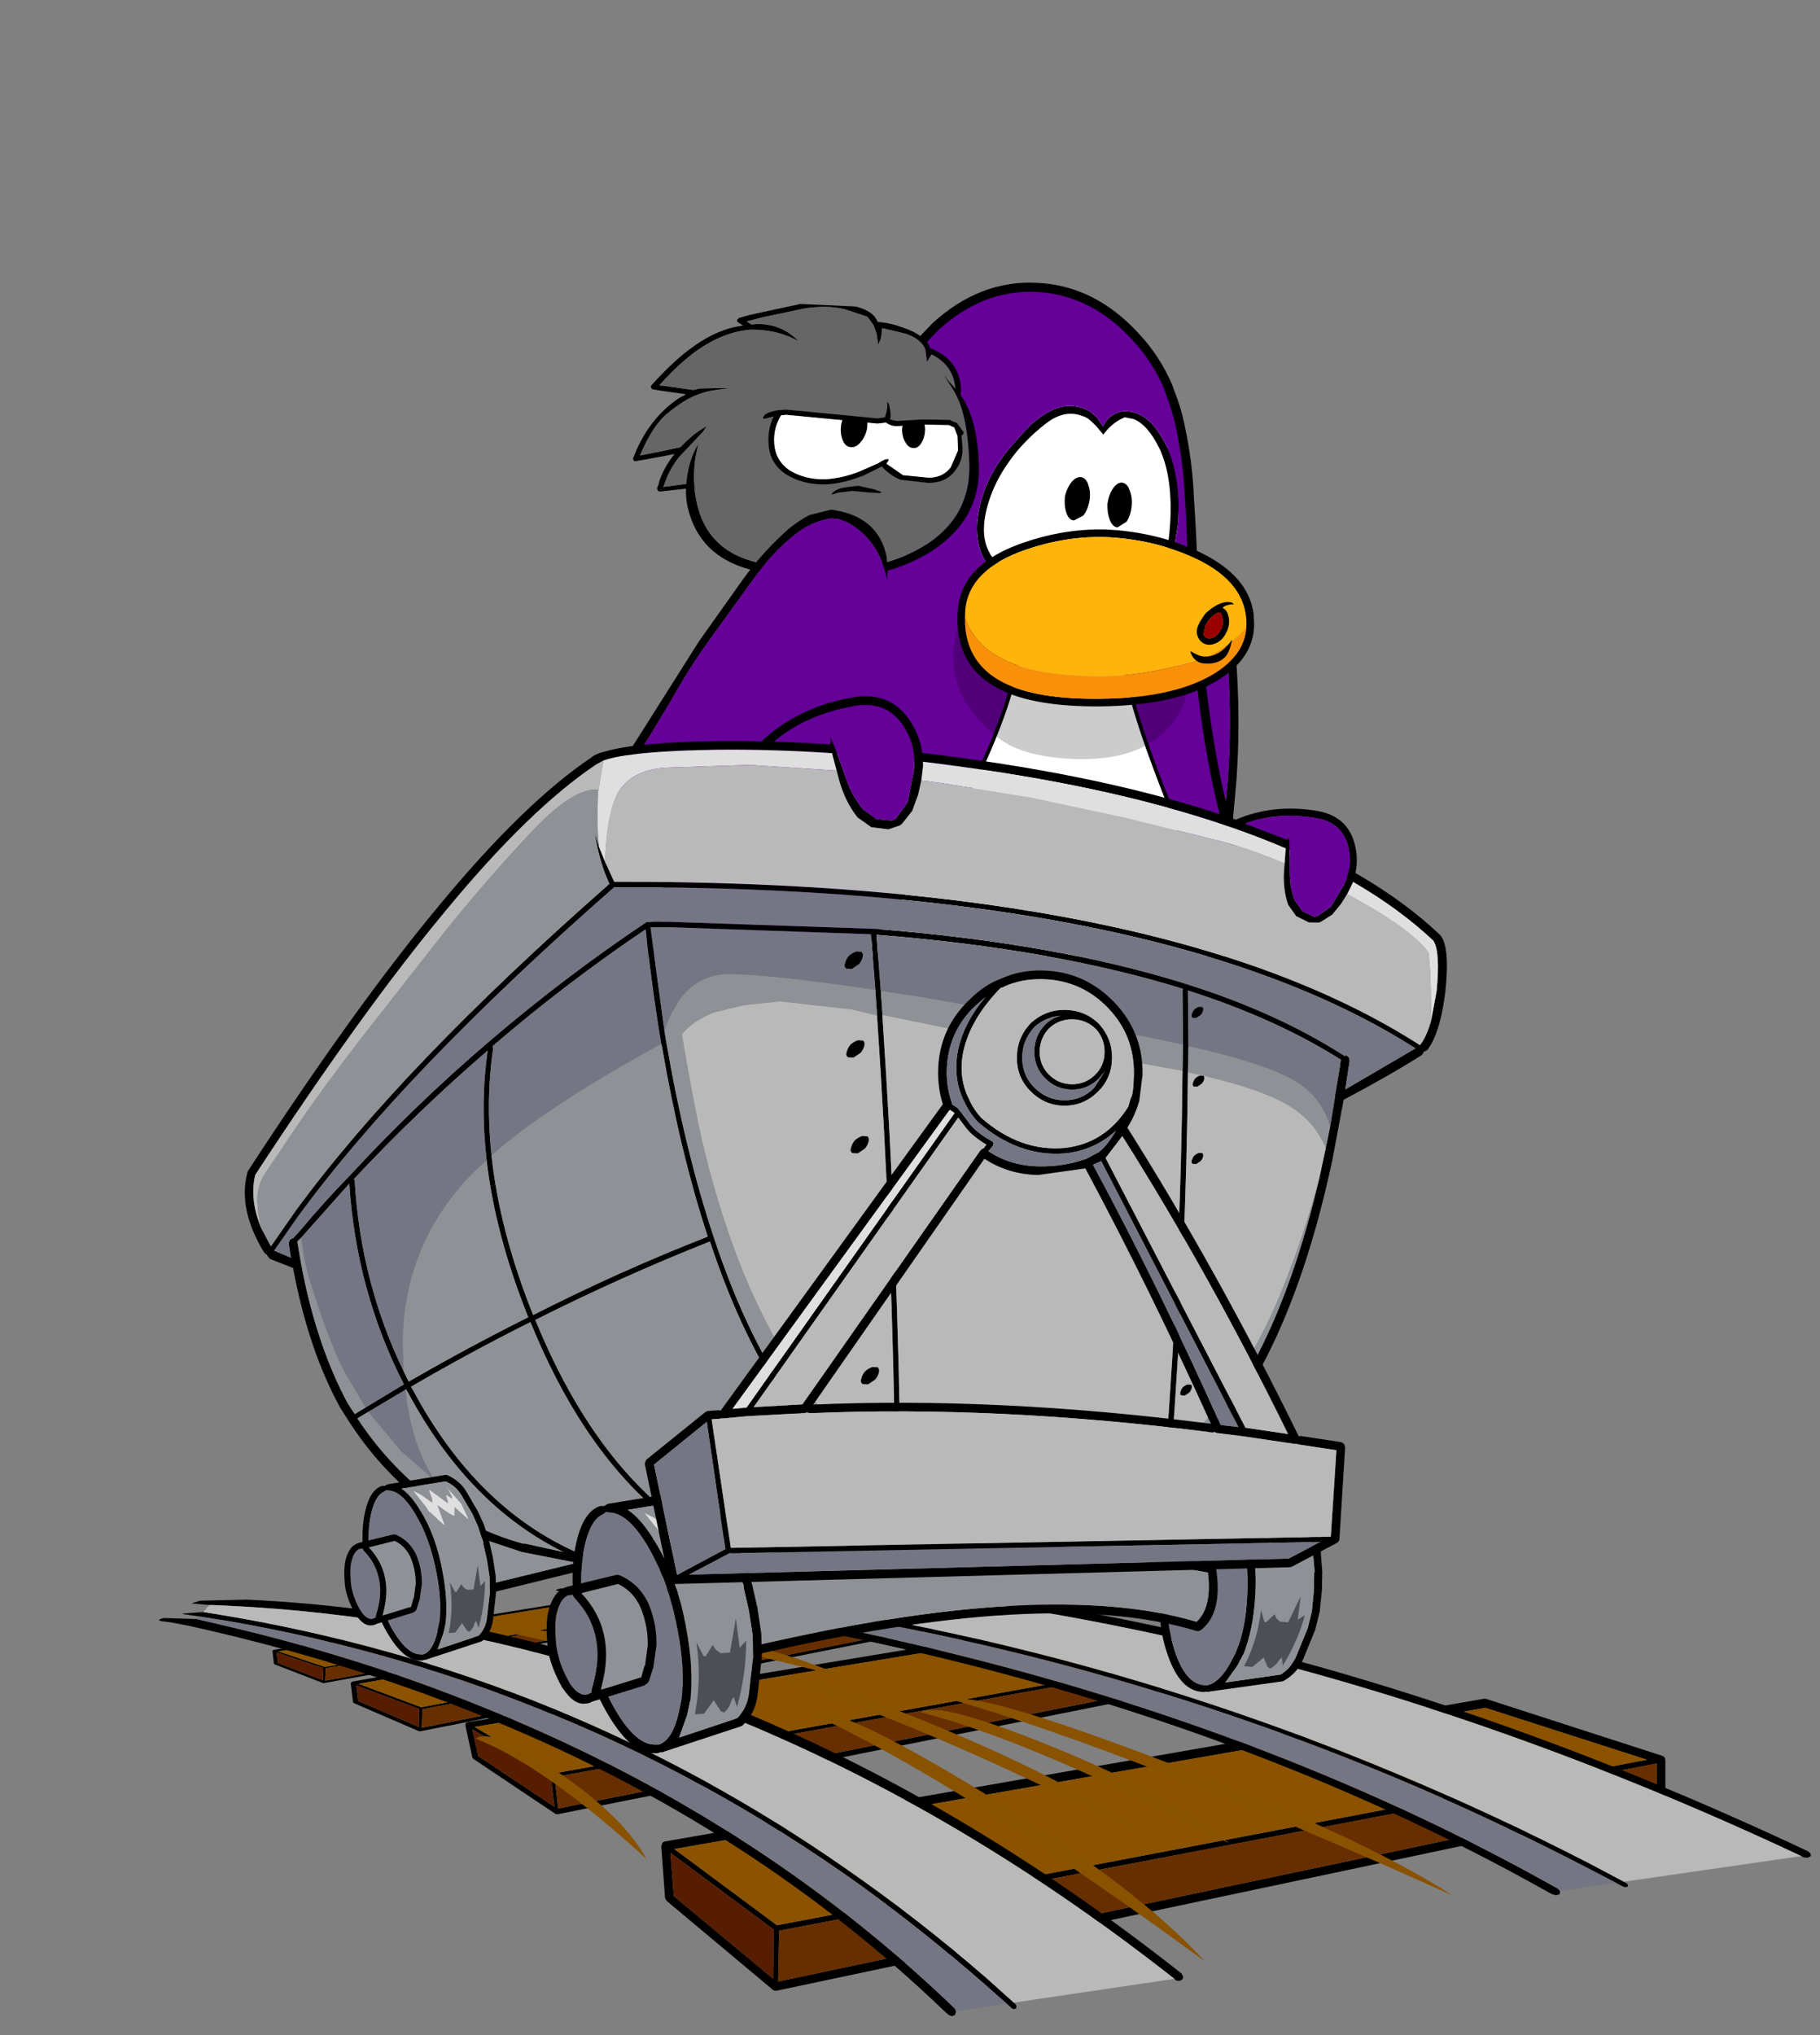 <?xml version="1.0" encoding="UTF-8" standalone="no"?>
<svg xmlns:ffdec="https://www.free-decompiler.com/flash" xmlns:xlink="http://www.w3.org/1999/xlink" ffdec:objectType="frame" height="188.1px" width="168.3px" xmlns="http://www.w3.org/2000/svg">
  <rect width="100%" height="100%" fill="#808080" stroke="none"/>
  <g transform="matrix(1.0, 0.0, 0.0, 1.0, -298.75, -90.2)">
    <use ffdec:characterId="111" height="46.05" transform="matrix(1.0, 0.0, 0.0, 1.0, 313.45, 232.25)" width="153.6" xlink:href="#sprite0"/>
    <use ffdec:characterId="112" height="30.8" transform="matrix(0.992, 0.0, 0.0, 1.007, 405.35, 145.05)" width="8.0" xlink:href="#shape3"/>
    <use ffdec:characterId="113" height="141.2" transform="matrix(0.457, 0.049, -0.049, 0.464, 365.151, 113.153)" width="123.8" xlink:href="#shape4"/>
    <use ffdec:characterId="114" height="42.85" transform="matrix(0.404, 0.044, -0.049, 0.464, 390.212, 125.461)" width="46.4" xlink:href="#shape5"/>
    <use ffdec:characterId="115" height="4.15" transform="matrix(0.936, 0.038, -0.04, 0.999, 401.238, 134.754)" width="2.4" xlink:href="#shape6"/>
    <use ffdec:characterId="115" height="4.15" transform="matrix(0.952, 0.103, -0.102, 0.972, 397.43, 134.156)" width="2.4" xlink:href="#shape6"/>
    <use ffdec:characterId="116" height="42.85" transform="matrix(0.457, 0.049, -0.049, 0.464, 389.477, 123.942)" width="43.65" xlink:href="#shape7"/>
    <use ffdec:characterId="117" height="46.1" transform="matrix(0.457, 0.049, -0.049, 0.464, 388.229, 137.728)" width="59.7" xlink:href="#shape8"/>
    <use ffdec:characterId="122" height="18.45" transform="matrix(1.049, 0.0, 0.0, 0.953, 355.991, 118.1)" width="30.25" xlink:href="#sprite2"/>
    <use ffdec:characterId="124" height="19.55" transform="matrix(1.049, 0.0, 0.0, 0.953, 362.207, 124.893)" width="25.8" xlink:href="#sprite3"/>
    <use ffdec:characterId="126" height="8.0" transform="matrix(1.049, 0.0, 0.0, 0.953, 369.3, 127.35)" width="17.7" xlink:href="#sprite4"/>
    <use ffdec:characterId="128" height="0.85" transform="matrix(1.049, 0.0, 0.0, 0.953, 375.65, 135.1)" width="4.4" xlink:href="#sprite5"/>
    <use ffdec:characterId="129" height="5.95" transform="matrix(0.483, 0.047, -0.051, 0.439, 376.608, 128.807)" width="5.0" xlink:href="#shape13"/>
    <use ffdec:characterId="129" height="5.95" transform="matrix(-0.425, -0.023, -0.025, 0.387, 384.331, 129.363)" width="5.0" xlink:href="#shape13"/>
    <use ffdec:characterId="132" height="26.45" transform="matrix(0.992, 0.0, 0.0, 1.007, 354.8, 137.3)" width="26.25" xlink:href="#shape14"/>
    <use ffdec:characterId="141" height="24.3" transform="matrix(0.877, 0.125, -0.215, 0.783, 407.239, 226.43)" width="20.0" xlink:href="#sprite6"/>
    <use ffdec:characterId="144" height="84.65" transform="matrix(1.0, 0.0, 0.0, 1.0, 321.4, 158.7)" width="111.15" xlink:href="#sprite10"/>
    <use ffdec:characterId="141" height="24.3" transform="matrix(1.0, 0.0, 0.0, 1.0, 350.45, 227.95)" width="20.0" xlink:href="#sprite6"/>
    <use ffdec:characterId="145" height="11.9" transform="matrix(1.0, 0.0, 0.0, 1.0, 349.3, 235.75)" width="10.15" xlink:href="#shape20"/>
    <use ffdec:characterId="141" height="24.3" transform="matrix(0.706, 0.0, 0.0, 0.706, 331.385, 226.518)" width="20.0" xlink:href="#sprite6"/>
    <use ffdec:characterId="145" height="11.9" transform="matrix(0.706, 0.0, 0.0, 0.706, 330.588, 232.018)" width="10.15" xlink:href="#shape20"/>
    <use ffdec:characterId="146" height="57.4" transform="matrix(1, 0.021, -0.021, 1, 359.35, 179.15)" width="64.7" xlink:href="#shape21"/>
    <use ffdec:characterId="148" height="12.3" transform="matrix(1.0, 0.0, 0.0, 1.0, 369.2, 154.55)" width="14.9" xlink:href="#shape22"/>
    <use ffdec:characterId="148" height="12.3" transform="matrix(0.773, 0.269, -0.269, 0.773, 414.05, 162.8)" width="14.9" xlink:href="#shape22"/>
  </g>
  <defs>
    <g id="sprite0" transform="matrix(1.0, 0.0, 0.0, 1.0, 6.8, -77.45)">
      <use ffdec:characterId="107" height="27.0" transform="matrix(0.455, -0.031, -0.004, 0.246, 3.75, 84.65)" width="92.85" xlink:href="#shape0"/>
      <use ffdec:characterId="107" height="27.0" transform="matrix(1.0, 0.0, 0.0, 1.0, 39.65, 92.4)" width="92.85" xlink:href="#shape0"/>
      <use ffdec:characterId="107" height="27.0" transform="matrix(0.698, -0.005, 0.083, 0.62, 20.4, 86.4)" width="92.85" xlink:href="#shape0"/>
      <use ffdec:characterId="107" height="27.0" transform="matrix(0.609, -0.044, -0.001, 0.366, 10.95, 86.0)" width="92.85" xlink:href="#shape0"/>
      <use ffdec:characterId="108" height="21.65" transform="matrix(1.246, 0.208, -0.148, 0.766, 53.4, 93.45)" width="31.85" xlink:href="#shape1"/>
      <use ffdec:characterId="108" height="21.65" transform="matrix(0.936, -0.024, -0.061, 0.604, 63.65, 93.45)" width="31.85" xlink:href="#shape1"/>
      <use ffdec:characterId="108" height="21.65" transform="matrix(1.114, 0.053, -0.061, 0.604, 50.3, 90.4)" width="31.85" xlink:href="#shape1"/>
      <use ffdec:characterId="108" height="21.65" transform="matrix(1.477, 0.162, -0.039, 0.606, 66.6, 92.3)" width="31.85" xlink:href="#shape1"/>
      <use ffdec:characterId="108" height="21.65" transform="matrix(1.053, -0.091, 0.043, 0.501, 14.95, 84.4)" width="31.85" xlink:href="#shape1"/>
      <use ffdec:characterId="108" height="21.65" transform="matrix(0.884, -0.166, 0.1, 0.519, 26.4, 84.55)" width="31.85" xlink:href="#shape1"/>
      <use ffdec:characterId="108" height="21.65" transform="matrix(0.636, -0.032, -0.209, 0.57, 22.55, 95.9)" width="31.85" xlink:href="#shape1"/>
      <use ffdec:characterId="110" height="38.5" transform="matrix(1.0, 0.0, 0.0, 1.0, -6.8, 83.25)" width="94.7" xlink:href="#sprite1"/>
      <use ffdec:characterId="110" height="38.5" transform="matrix(1.141, -0.035, 0.242, 0.84, 29.45, 80.8)" width="94.7" xlink:href="#sprite1"/>
    </g>
    <g id="shape0" transform="matrix(1.0, 0.0, 0.0, 1.0, 0.0, 0.0)">
      <path d="M92.85 5.65 L92.85 9.3 92.75 9.55 92.55 9.7 10.65 27.0 10.45 27.0 10.3 26.9 0.5 18.7 0.35 18.45 0.0 13.65 0.1 13.35 Q0.15 13.25 0.35 13.2 L76.15 0.0 76.35 0.05 92.6 5.3 92.8 5.45 92.85 5.65 M92.05 9.0 L92.05 6.0 10.9 21.45 10.8 26.15 92.05 9.0 M10.4 21.35 L0.85 14.25 1.15 18.25 10.35 25.9 10.4 21.35 M1.2 13.9 L10.7 20.95 91.15 5.65 76.2 0.85 1.2 13.9" fill="#000000" fill-rule="evenodd" stroke="none"/>
      <path d="M92.05 9.0 L10.8 26.15 10.9 21.45 92.05 6.0 92.05 9.0" fill="#672f00" fill-rule="evenodd" stroke="none"/>
      <path d="M10.4 21.35 L10.35 25.9 1.15 18.25 0.85 14.25 10.4 21.35" fill="#561d00" fill-rule="evenodd" stroke="none"/>
      <path d="M1.2 13.9 L76.2 0.85 91.15 5.65 10.7 20.95 1.2 13.9" fill="#8b5300" fill-rule="evenodd" stroke="none"/>
    </g>
    <g id="shape1" transform="matrix(1.0, 0.0, 0.0, 1.0, 0.0, 0.0)">
      <path d="M0.0 0.35 Q1.65 -1.45 13.7 6.35 26.1 14.4 31.85 21.65 11.55 5.3 0.0 0.35" fill="#895200" fill-rule="evenodd" stroke="none"/>
    </g>
    <g id="sprite1" transform="matrix(1.0, 0.0, 0.0, 1.0, 0.0, 0.0)">
      <use ffdec:characterId="109" height="38.5" transform="matrix(1.0, 0.0, 0.0, 1.0, 0.0, 0.0)" width="94.7" xlink:href="#shape2"/>
    </g>
    <g id="shape2" transform="matrix(1.0, 0.0, 0.0, 1.0, 0.0, 0.0)">
      <path d="M4.65 0.5 L3.0 0.35 3.8 0.1 8.15 0.0 Q53.45 2.15 94.55 34.55 L94.7 34.8 94.7 34.95 94.65 35.1 94.35 35.25 94.05 35.2 93.9 35.05 Q52.25 2.3 4.85 0.5 L4.65 0.5 M79.05 37.25 L79.25 37.45 79.3 37.6 79.25 37.8 79.05 37.85 78.9 37.8 78.4 37.35 76.3 35.5 Q70.75 30.65 64.95 26.45 50.65 16.2 34.65 9.9 21.2 4.55 6.5 2.0 L5.25 1.8 3.7 1.55 2.3 1.35 2.15 1.3 2.7 1.25 4.1 1.15 5.35 1.35 Q21.6 4.0 36.4 10.05 50.55 15.85 63.35 24.75 70.15 29.45 76.6 35.05 L79.05 37.25 M73.7 38.05 L73.7 38.1 73.6 38.4 73.3 38.5 73.05 38.4 72.8 38.2 Q53.85 19.95 27.6 9.85 15.95 5.35 2.9 2.45 L1.1 2.1 0.3 2.0 Q-0.35 1.9 0.45 1.7 L3.5 1.8 6.7 2.55 7.95 2.85 Q19.35 5.65 29.6 9.8 55.05 19.95 73.6 37.8 L73.7 38.05" fill="#000000" fill-rule="evenodd" stroke="none"/>
      <path d="M78.4 37.35 L73.7 38.05 73.6 37.8 Q55.05 19.95 29.6 9.8 19.35 5.65 7.95 2.85 L6.7 2.55 3.5 1.8 3.7 1.55 5.25 1.8 6.5 2.0 Q21.2 4.55 34.65 9.9 50.65 16.2 64.95 26.45 70.75 30.65 76.3 35.5 L78.4 37.35" fill="#757683" fill-rule="evenodd" stroke="none"/>
      <path d="M4.65 0.5 L4.85 0.5 Q52.25 2.3 93.9 35.05 L79.05 37.25 76.6 35.05 Q70.15 29.45 63.35 24.75 50.55 15.85 36.4 10.05 21.6 4.0 5.35 1.35 L4.1 1.15 4.65 0.5" fill="#b9b9b9" fill-rule="evenodd" stroke="none"/>
    </g>
    <g id="shape3" transform="matrix(1.0, 0.0, 0.0, 1.0, 0.0, 0.0)">
      <path d="M0.6 1.25 L0.55 1.3 0.25 1.25 0.05 1.05 0.05 0.75 Q0.1 0.6 0.3 0.55 L0.45 0.5 4.65 0.35 Q6.4 1.1 7.2 3.55 7.75 5.3 7.85 7.25 8.15 12.2 7.8 17.15 L6.95 26.4 6.45 30.35 6.4 30.45 6.25 30.75 5.95 30.8 5.7 30.65 5.6 30.35 5.95 27.9 6.15 26.3 7.0 17.1 Q7.35 12.2 7.05 7.3 6.95 5.5 6.45 3.8 5.75 1.7 4.35 1.1 L0.6 1.25" fill="#000000" fill-rule="evenodd" stroke="none"/>
      <path d="M0.6 1.25 L4.35 1.1 Q5.75 1.7 6.45 3.8 6.95 5.5 7.05 7.3 7.35 12.2 7.0 17.1 L6.15 26.3 5.95 27.9 0.6 1.25" fill="#650099" fill-rule="evenodd" stroke="none"/>
    </g>
    <g id="shape4" transform="matrix(1.0, 0.0, 0.0, 1.0, 6.15, 0.2)">
      <path d="M94.4 39.35 L94.4 39.3 Q95.75 46.85 96.75 54.35 L97.95 63.25 98.05 63.65 100.05 72.4 100.05 72.45 100.7 75.5 100.9 76.4 Q102.45 83.15 104.4 89.7 105.9 94.85 107.85 99.95 L112.25 111.7 112.25 111.75 112.6 112.55 112.6 112.6 115.1 119.6 115.5 120.7 115.5 120.75 117.65 127.8 -6.15 141.0 -5.75 137.55 Q-5.45 134.95 -4.15 129.3 -3.55 125.95 -2.6 122.85 L-0.25 115.55 2.35 108.7 Q3.7 105.55 5.2 102.5 L9.05 94.6 12.35 88.2 Q14.35 84.4 15.85 80.5 18.3 74.35 19.25 69.2 L22.3 58.2 23.5 52.7 26.0 41.55 Q27.6 34.5 29.5 27.45 31.45 20.05 35.65 13.65 L35.65 13.7 36.45 12.4 36.5 12.35 38.35 10.0 Q47.0 0.4 58.55 -0.15 70.15 -0.8 80.0 7.85 84.5 11.7 87.55 17.0 L88.15 18.25 88.2 18.3 Q89.8 21.35 90.9 24.65 L90.9 24.7 Q93.3 31.75 94.4 39.35" fill="#000000" fill-rule="evenodd" stroke="none"/>
      <path d="M86.0 17.95 L86.55 19.05 86.55 19.1 Q88.1 22.05 89.2 25.25 91.5 32.15 92.6 39.6 L92.65 39.6 94.95 54.6 96.3 63.85 96.25 63.65 98.3 72.8 98.95 75.9 99.15 76.8 Q100.7 83.65 102.65 90.2 104.2 95.45 106.15 100.6 L110.55 112.3 110.9 113.25 113.4 120.2 113.8 121.3 115.85 128.0 -4.3 140.8 -3.95 137.8 -3.95 137.75 Q-3.65 135.25 -2.35 129.3 L-1.95 127.45 -0.1 120.95 Q1.4 116.25 3.15 111.7 L5.15 107.0 8.75 99.65 10.1 96.85 14.3 88.45 17.65 80.5 Q20.0 74.5 20.95 69.7 L21.0 69.7 24.05 58.55 25.25 53.1 27.75 41.95 31.25 27.9 Q33.15 20.75 37.15 14.65 L37.2 14.65 38.0 13.35 37.95 13.4 39.7 11.2 Q47.8 2.2 58.65 1.65 69.55 1.1 78.8 9.2 83.1 12.9 86.0 17.9 L86.0 17.95" fill="#650099" fill-rule="evenodd" stroke="none"/>
      <path d="M37.3 136.35 L36.4 136.45 38.35 132.85 38.35 132.8 Q44.55 122.6 50.25 112.15 L50.6 111.5 Q57.4 98.25 60.7 83.95 62.5 76.0 62.15 67.9 L62.15 67.85 Q62.15 65.55 62.45 64.25 62.75 61.95 70.25 60.45 77.5 58.95 80.6 60.7 L80.7 60.8 80.8 60.95 Q82.45 69.15 86.6 79.75 90.75 90.25 102.05 110.35 L102.05 110.3 Q106.9 118.3 110.65 126.4 L111.55 128.45 110.8 128.5 109.95 126.7 Q106.2 118.7 101.4 110.7 90.05 90.55 85.9 80.0 81.75 69.45 80.05 61.25 77.1 59.8 70.4 61.2 63.55 62.55 63.2 64.4 62.95 65.65 62.9 67.85 63.3 76.1 61.45 84.1 58.1 98.55 51.25 111.85 L50.9 112.5 Q45.25 123.0 39.0 133.2 L37.3 136.35" fill="#000000" fill-rule="evenodd" stroke="none"/>
      <path d="M37.3 136.35 L39.0 133.2 Q45.25 123.0 50.9 112.5 L51.25 111.85 Q58.1 98.55 61.45 84.1 63.3 76.1 62.9 67.85 62.95 65.65 63.2 64.4 63.55 62.55 70.4 61.2 77.1 59.8 80.05 61.25 81.75 69.45 85.9 80.0 90.05 90.55 101.4 110.7 106.2 118.7 109.95 126.7 L110.8 128.5 37.3 136.35" fill="#ffffff" fill-rule="evenodd" stroke="none"/>
    </g>
    <g id="shape5" transform="matrix(1.0, 0.0, 0.0, 1.0, 22.75, 20.8)">
      <path d="M18.7 -12.8 Q20.55 -8.65 21.9 -4.3 23.2 0.05 23.45 2.75 L23.65 6.85 Q23.65 14.0 17.15 17.25 9.4 21.05 -0.15 21.9 -9.7 22.75 -16.4 18.3 -23.15 13.85 -22.75 2.1 -22.35 -9.65 -15.6 -14.7 -8.9 -19.75 -1.6 -20.55 5.65 -21.35 9.75 -19.55 16.85 -17.0 18.7 -12.8" fill="#ffffff" fill-rule="evenodd" stroke="none"/>
    </g>
    <g id="shape6" transform="matrix(1.0, 0.0, 0.0, 1.0, -0.1, -0.15)">
      <path d="M2.05 3.75 L1.2 4.3 Q0.7 4.3 0.4 3.65 0.1 3.0 0.1 2.15 0.2 1.3 0.6 0.7 1.0 0.15 1.45 0.15 1.95 0.2 2.2 0.75 2.55 1.45 2.5 2.25 2.45 3.15 2.05 3.75" fill="#000000" fill-rule="evenodd" stroke="none"/>
    </g>
    <g id="shape7" transform="matrix(1.0, 0.0, 0.0, 1.0, 2.55, 6.0)">
      <path d="M33.95 3.0 Q35.4 4.6 36.55 6.5 38.5 9.9 39.4 14.25 L39.95 17.15 40.2 21.05 39.95 25.5 39.9 25.9 39.85 25.9 Q39.55 27.65 38.9 28.75 L38.15 29.7 Q36.4 31.95 33.7 33.05 31.3 34.15 28.8 34.9 L23.45 36.1 17.8 36.45 12.15 36.15 Q9.35 35.75 6.9 34.85 L6.25 34.6 4.25 33.85 3.85 33.65 3.8 33.65 2.85 32.95 2.6 32.7 2.4 32.45 Q1.55 31.45 0.95 29.9 -0.15 27.05 0.0 23.85 0.05 21.7 0.55 19.6 1.6 14.6 4.85 9.85 L6.3 7.8 Q8.0 5.45 9.2 4.15 12.3 1.0 15.1 0.35 17.75 -0.2 20.1 0.8 L20.55 1.05 21.75 1.9 23.1 3.5 23.3 3.1 Q24.15 1.2 25.9 0.45 26.3 0.2 26.85 0.1 L26.9 0.1 27.3 0.05 Q30.95 -0.25 33.95 3.0 M35.1 7.0 L34.75 6.45 Q31.95 2.15 29.05 1.4 L27.3 1.25 Q27.15 1.3 27.05 1.4 24.85 2.6 23.35 5.15 L23.3 5.05 22.3 4.1 Q21.55 3.3 20.0 2.3 L19.25 2.0 18.6 1.85 Q15.05 1.0 11.75 4.05 9.5 6.15 7.7 8.5 6.35 10.2 5.3 12.05 3.1 15.75 2.15 19.5 1.7 21.25 1.5 23.0 1.0 27.9 3.1 30.8 L3.4 31.25 4.3 32.15 4.65 32.4 4.7 32.45 7.7 33.6 11.2 34.5 17.0 34.95 22.45 34.6 Q25.15 34.45 27.85 33.6 30.55 32.9 33.05 31.65 35.8 30.4 37.5 28.1 L38.35 26.5 38.65 25.2 38.65 25.05 Q38.75 20.8 38.3 17.25 L38.2 16.7 Q37.4 10.95 35.1 7.0" fill="#000000" fill-rule="evenodd" stroke="none"/>
      <path d="M10.1 -3.0 Q21.75 -10.05 32.15 -0.55 34.85 1.9 36.95 6.4 38.8 10.4 40.25 16.05 L40.5 17.15 Q42.9 28.2 36.05 32.75 28.8 37.55 12.7 36.75 -3.4 35.9 -2.5 20.0 L-2.45 19.8 Q-2.15 14.15 -0.4 9.6 2.65 1.5 10.1 -3.0 M33.95 3.0 Q30.95 -0.25 27.3 0.05 L26.9 0.1 26.85 0.1 Q26.3 0.2 25.9 0.45 24.15 1.2 23.3 3.1 L23.1 3.5 21.75 1.9 20.55 1.05 20.1 0.8 Q17.75 -0.2 15.1 0.35 12.3 1.0 9.2 4.15 8.0 5.45 6.3 7.8 L4.85 9.85 Q1.6 14.6 0.55 19.6 0.05 21.7 0.0 23.85 -0.15 27.05 0.95 29.9 1.55 31.45 2.4 32.45 L2.6 32.7 2.85 32.95 3.8 33.65 3.85 33.65 4.25 33.85 6.25 34.6 6.9 34.85 Q9.35 35.75 12.15 36.15 L17.8 36.45 23.45 36.1 28.8 34.9 Q31.3 34.15 33.7 33.05 36.4 31.95 38.15 29.7 L38.9 28.75 Q39.55 27.65 39.85 25.9 L39.9 25.9 39.95 25.5 40.2 21.05 39.95 17.15 39.4 14.25 Q38.5 9.9 36.55 6.5 35.4 4.6 33.95 3.0" fill="#650099" fill-rule="evenodd" stroke="none"/>
    </g>
    <g id="shape8" transform="matrix(1.0, 0.0, 0.0, 1.0, 1.6, 0.2)">
      <path d="M42.25 38.7 Q36.85 44.9 25.0 45.75 14.35 46.5 9.1 43.1 4.85 40.35 2.55 37.6 -0.1 34.5 -1.05 30.45 -3.05 22.0 2.1 15.05 4.7 11.7 8.85 9.6 12.8 7.6 17.7 6.95 27.1 5.7 35.2 10.65 43.45 15.75 45.5 24.2 46.55 28.5 45.8 31.95 45.0 35.5 42.25 38.7" fill="#000000" fill-opacity="0.2" fill-rule="evenodd" stroke="none"/>
      <path d="M58.05 15.45 Q58.75 22.2 51.65 27.45 43.95 33.1 29.0 34.85 15.75 36.35 8.5 33.6 -1.25 29.95 -1.55 18.75 -1.6 17.15 -1.25 15.75 0.25 8.7 10.45 4.1 19.35 0.05 28.4 -0.2 37.65 -0.4 45.6 2.35 55.95 5.95 57.75 13.5 L58.05 15.45 M56.55 16.25 L56.5 15.6 Q55.7 7.45 45.1 3.75 37.4 1.1 28.45 1.3 19.65 1.55 11.05 5.45 -0.15 10.5 -0.05 18.7 L0.05 20.2 Q0.85 29.1 9.1 32.2 16.05 34.85 28.85 33.35 43.25 31.7 50.75 26.25 56.75 21.85 56.55 16.25" fill="#000000" fill-rule="evenodd" stroke="none"/>
      <path d="M0.05 20.2 L-0.05 18.7 Q-0.15 10.5 11.05 5.45 19.65 1.55 28.45 1.3 37.4 1.1 45.1 3.75 55.7 7.45 56.5 15.6 L56.55 16.25 Q55.3 18.3 51.65 21.45 49.15 23.55 41.85 25.85 34.75 28.2 29.0 28.85 15.5 30.3 8.5 27.6 2.45 25.35 0.05 20.2" fill="#ffb409" fill-rule="evenodd" stroke="none"/>
      <path d="M0.05 20.2 Q2.45 25.35 8.5 27.6 15.5 30.3 29.0 28.85 34.75 28.2 41.85 25.85 49.15 23.55 51.65 21.45 55.3 18.3 56.55 16.25 56.75 21.85 50.75 26.25 43.25 31.7 28.85 33.35 16.05 34.85 9.1 32.2 0.85 29.1 0.05 20.2" fill="#f99108" fill-rule="evenodd" stroke="none"/>
      <path d="M52.3 11.6 Q53.3 11.5 53.55 11.9 51.7 12.2 51.4 12.9 52.4 13.15 52.8 14.6 L52.8 14.55 Q53.25 15.95 52.7 17.55 L52.7 17.5 Q52.2 19.05 51.0 19.85 49.65 20.7 48.45 20.3 47.2 19.85 46.75 18.35 L46.8 18.4 Q46.35 17.2 48.1 14.3 50.35 11.8 52.3 11.6 M48.3 16.85 L48.15 18.45 Q48.2 18.85 48.9 19.15 L48.85 19.1 Q49.55 19.3 50.3 18.8 51.1 18.25 51.5 17.1 L51.55 17.1 Q51.95 15.95 51.6 14.95 51.25 13.7 50.75 13.85 50.0 14.1 49.15 15.2 48.45 16.15 48.3 16.85" fill="#000000" fill-rule="evenodd" stroke="none"/>
      <path d="M48.3 16.85 Q48.45 16.15 49.15 15.2 50.0 14.1 50.75 13.85 51.25 13.7 51.6 14.95 51.95 15.95 51.55 17.1 L51.5 17.1 Q51.1 18.25 50.3 18.8 49.55 19.3 48.85 19.1 L48.9 19.15 Q48.2 18.85 48.15 18.45 L48.3 16.85" fill="#990000" fill-rule="evenodd" stroke="none"/>
      <path d="M48.75 24.2 Q47.6 24.2 46.75 23.45 46.1 22.85 45.85 22.05 47.65 22.85 48.5 22.85 50.15 22.85 51.7 21.7 53.15 20.5 53.95 18.9 53.75 21.75 52.7 22.75 51.3 24.2 48.75 24.2" fill="#000000" fill-rule="evenodd" stroke="none"/>
    </g>
    <g id="sprite2" transform="matrix(1.0, 0.0, 0.0, 1.0, 1.2, 0.0)">
      <use ffdec:characterId="119" height="18.45" transform="matrix(1.0, 0.0, 0.0, 1.0, 0.0, 0.0)" width="28.95" xlink:href="#shape9"/>
    </g>
    <g id="shape9" transform="matrix(1.0, 0.0, 0.0, 1.0, 0.0, 0.0)">
      <path d="M28.3 10.05 L28.35 9.65 28.45 8.5 28.45 8.45 Q28.3 6.15 26.35 5.1 L25.95 5.8 25.8 4.6 Q25.5 3.65 24.1 3.1 L22.0 2.55 21.9 3.55 21.65 4.15 21.5 3.05 21.25 2.3 21.1 2.05 20.7 1.45 18.8 0.75 Q17.1 0.25 14.85 0.7 L14.7 0.75 11.45 1.5 10.05 1.9 10.5 2.2 10.9 2.15 11.05 2.15 Q13.25 2.15 14.75 3.95 L14.6 3.8 Q12.8 2.7 10.55 2.7 L10.5 2.7 10.4 2.7 Q8.05 2.9 5.7 4.7 4.15 5.9 2.35 8.1 L2.8 8.15 5.35 8.55 5.9 8.4 8.7 8.35 7.35 8.55 Q6.5 8.65 5.5 9.1 4.5 9.55 3.15 10.75 1.8 11.9 0.65 14.9 L2.7 14.45 4.2 14.1 4.25 14.05 4.75 13.5 Q5.6 12.6 6.55 12.05 L6.2 12.6 4.1 15.05 Q3.2 16.3 2.8 17.7 L2.7 17.95 5.5 17.55 6.45 17.45 6.45 17.55 6.3 17.7 6.15 17.8 5.65 18.0 2.4 18.4 2.25 18.35 2.2 18.25 2.15 18.1 2.35 17.5 2.3 17.55 Q2.75 16.05 3.7 14.75 L2.8 14.95 0.3 15.45 0.15 15.45 0.05 15.3 0.05 15.15 Q1.3 11.55 3.75 9.6 4.15 9.25 4.6 9.05 L4.65 8.95 2.7 8.65 1.85 8.5 1.7 8.45 1.6 8.25 1.65 8.1 Q3.7 5.6 5.4 4.3 7.55 2.6 9.75 2.3 L9.3 2.0 9.2 1.85 9.25 1.7 9.4 1.55 10.4 1.25 14.6 0.25 14.7 0.2 19.65 0.45 Q20.8 0.75 21.35 1.45 L21.6 1.9 21.6 1.95 21.65 1.95 Q22.75 2.05 23.85 2.5 25.75 3.2 26.25 4.5 28.8 5.6 28.95 8.45 L28.9 9.1 28.8 9.35 28.6 9.8 28.55 9.95 28.35 10.3 Q28.25 10.45 28.3 10.05" fill="#000000" fill-rule="evenodd" stroke="none"/>
      <path d="M6.45 17.55 L6.45 17.45 5.5 17.55 2.7 17.95 2.8 17.7 Q3.2 16.3 4.1 15.05 L6.2 12.6 6.55 12.05 Q5.6 12.6 4.75 13.5 L4.25 14.05 4.2 14.1 2.7 14.45 0.65 14.9 Q1.8 11.9 3.15 10.75 4.5 9.55 5.5 9.1 6.5 8.65 7.35 8.55 L8.7 8.35 5.9 8.4 5.35 8.55 2.8 8.15 2.35 8.1 Q4.15 5.9 5.7 4.7 8.05 2.9 10.4 2.7 L10.5 2.7 10.55 2.7 Q12.8 2.7 14.6 3.8 L14.75 3.95 Q13.25 2.15 11.05 2.15 L10.9 2.15 10.5 2.2 10.05 1.9 11.45 1.5 14.7 0.75 14.85 0.7 Q17.1 0.25 18.8 0.75 L20.7 1.45 21.1 2.05 21.25 2.3 21.5 3.05 21.65 4.15 21.9 3.55 22.0 2.55 24.1 3.1 Q25.5 3.65 25.8 4.6 L25.95 5.8 26.35 5.1 Q28.3 6.15 28.45 8.45 L28.45 8.5 28.35 9.65 28.3 10.05 6.45 17.55" fill="#666666" fill-rule="evenodd" stroke="none"/>
    </g>
    <g id="sprite3" transform="matrix(1.0, 0.0, 0.0, 1.0, -0.15, -0.15)">
      <use ffdec:characterId="123" height="19.55" transform="matrix(1.0, 0.0, 0.0, 1.0, 0.15, 0.15)" width="25.8" xlink:href="#shape10"/>
    </g>
    <g id="shape10" transform="matrix(1.0, 0.0, 0.0, 1.0, -0.15, -0.15)">
      <path d="M23.05 0.45 L23.05 0.4 22.9 0.15 23.1 0.4 23.1 0.45 23.2 0.6 24.15 1.8 Q25.85 4.1 25.95 9.05 26.05 14.1 21.85 17.15 17.7 20.05 12.45 19.65 L12.4 19.65 6.45 19.15 6.4 19.15 Q1.1 17.9 0.2 12.5 L0.2 12.45 Q0.0 11.15 0.35 9.25 0.6 7.95 1.2 6.85 L0.95 8.2 Q0.7 10.25 1.0 12.05 1.8 17.2 6.6 18.35 L12.4 18.85 12.45 18.85 Q17.45 19.25 21.4 16.5 25.25 13.7 25.1 8.7 24.95 3.7 23.7 1.6 L23.05 0.45" fill="#000000" fill-rule="evenodd" stroke="none"/>
      <path d="M1.2 6.85 L1.85 5.85 3.6 4.7 Q13.35 0.2 22.8 0.45 L23.05 0.45 23.7 1.6 Q24.95 3.7 25.1 8.7 25.25 13.7 21.4 16.5 17.45 19.25 12.45 18.85 L12.4 18.85 6.6 18.35 Q1.8 17.2 1.0 12.05 0.7 10.25 0.95 8.2 L1.2 6.85" fill="#666666" fill-rule="evenodd" stroke="none"/>
    </g>
    <g id="sprite4" transform="matrix(1.0, 0.0, 0.0, 1.0, 0.0, 0.0)">
      <use ffdec:characterId="125" height="8.0" transform="matrix(1.0, 0.0, 0.0, 1.0, 0.0, 0.0)" width="17.7" xlink:href="#shape11"/>
    </g>
    <g id="shape11" transform="matrix(1.0, 0.0, 0.0, 1.0, 0.0, 0.0)">
      <path d="M17.1 2.05 L17.7 2.95 17.65 3.15 17.5 3.25 17.6 4.55 Q17.6 5.75 16.95 6.65 16.15 7.85 14.6 7.85 L12.15 7.55 Q11.3 7.2 10.55 6.35 L10.5 6.25 8.75 7.2 8.7 7.2 Q7.1 7.9 5.55 8.0 L5.5 8.0 Q3.55 8.05 2.0 7.0 0.6 5.95 0.5 4.1 0.4 2.65 0.95 1.4 L0.25 1.6 Q-0.15 1.7 0.1 1.35 0.3 1.0 1.35 0.8 L1.4 0.8 2.05 0.75 6.35 1.2 10.1 1.6 10.7 1.5 10.75 1.5 Q11.05 0.55 10.95 0.05 L10.95 0.0 11.0 0.05 11.1 0.2 Q11.35 1.3 11.2 1.7 L11.8 1.85 14.1 1.7 16.55 1.75 16.55 1.8 17.1 2.05 M16.8 2.45 L16.4 2.25 14.15 2.2 11.8 2.35 Q11.25 2.35 10.85 2.0 L10.1 2.1 6.3 1.7 2.05 1.25 1.6 1.3 Q0.9 2.55 1.0 4.05 1.1 5.65 2.3 6.6 3.7 7.55 5.5 7.5 7.0 7.4 8.5 6.75 L10.15 5.95 Q10.65 5.6 10.85 5.55 L11.1 5.55 11.05 5.75 10.9 5.95 10.9 6.0 12.35 7.1 14.6 7.35 Q15.85 7.35 16.55 6.35 L17.2 4.7 17.15 3.3 16.85 2.45 16.8 2.45" fill="#000000" fill-rule="evenodd" stroke="none"/>
      <path d="M16.8 2.45 L16.85 2.45 17.15 3.3 17.2 4.7 16.55 6.35 Q15.85 7.35 14.6 7.35 L12.35 7.1 10.9 6.0 10.9 5.95 11.05 5.75 11.1 5.55 10.85 5.55 Q10.65 5.6 10.15 5.95 L8.5 6.75 Q7.0 7.4 5.5 7.5 3.7 7.55 2.3 6.6 1.1 5.65 1.0 4.05 0.9 2.55 1.6 1.3 L2.05 1.25 6.3 1.7 10.1 2.1 10.85 2.0 Q11.25 2.35 11.8 2.35 L14.15 2.2 16.4 2.25 16.8 2.45" fill="#ffffff" fill-rule="evenodd" stroke="none"/>
    </g>
    <g id="sprite5" transform="matrix(1.0, 0.0, 0.0, 1.0, 0.0, 0.0)">
      <use ffdec:characterId="127" height="0.85" transform="matrix(1.0, 0.0, 0.0, 1.0, 0.0, 0.0)" width="4.4" xlink:href="#shape12"/>
    </g>
    <g id="shape12" transform="matrix(1.0, 0.0, 0.0, 1.0, 0.0, 0.0)">
      <path d="M4.3 0.7 L3.35 0.65 1.85 0.5 0.65 0.65 0.0 0.85 0.0 0.8 Q0.35 0.3 1.2 0.15 L2.35 0.0 3.75 0.35 4.4 0.6 4.3 0.7" fill="#000000" fill-rule="evenodd" stroke="none"/>
    </g>
    <g id="shape13" transform="matrix(1.0, 0.0, 0.0, 1.0, 0.0, -2.75)">
      <path d="M0.25 2.8 L4.9 2.75 5.0 4.45 Q4.85 6.3 4.05 7.5 3.3 8.75 2.25 8.7 1.25 8.7 0.6 7.35 -0.05 6.0 0.0 4.15 0.05 3.45 0.25 2.8" fill="#000000" fill-rule="evenodd" stroke="none"/>
    </g>
    <g id="shape14" transform="matrix(1.0, 0.0, 0.0, 1.0, 0.0, 0.0)">
      <path d="M26.05 5.85 Q25.2 2.6 22.45 1.15 L21.65 0.85 20.95 0.8 Q19.25 1.1 18.0 2.0 15.8 3.6 14.05 5.95 L9.25 12.5 Q7.6 14.8 6.1 17.45 L4.15 20.65 3.25 22.05 1.0 25.75 0.75 26.2 0.0 26.2 0.35 25.45 2.55 21.6 8.65 12.1 12.65 6.55 Q14.65 3.8 17.1 1.7 18.0 1.0 18.95 0.5 L21.0 0.0 21.8 0.15 Q25.45 0.95 26.15 4.35 L26.25 5.45 26.2 6.5 26.05 5.85" fill="#000000" fill-rule="evenodd" stroke="none"/>
      <path d="M0.75 26.2 L1.0 25.75 3.25 22.05 4.15 20.65 6.1 17.45 Q7.6 14.8 9.25 12.5 L14.05 5.95 Q15.8 3.6 18.0 2.0 19.25 1.1 20.95 0.8 L21.65 0.85 22.45 1.15 Q25.2 2.6 26.05 5.85 L19.65 26.45 0.75 26.2" fill="#650099" fill-rule="evenodd" stroke="none"/>
    </g>
    <g id="sprite6" transform="matrix(1.0, 0.0, 0.0, 1.0, 1.65, 0.4)">
      <use ffdec:characterId="140" height="24.3" transform="matrix(1.0, 0.0, 0.0, 1.0, -0.4, -0.4)" width="17.5" xlink:href="#sprite7"/>
    </g>
    <g id="sprite7" transform="matrix(1.0, 0.0, 0.0, 1.0, 0.0, 0.0)">
      <use ffdec:characterId="133" height="24.3" transform="matrix(1.0, 0.0, 0.0, 1.0, 0.0, 0.0)" width="17.5" xlink:href="#shape15"/>
      <use ffdec:characterId="136" height="10.25" transform="matrix(1.0, 0.0, 0.0, 1.0, 11.15, 11.85)" width="4.9" xlink:href="#sprite8"/>
      <use ffdec:characterId="139" height="6.0" transform="matrix(1.0, 0.0, 0.0, 1.0, 6.0, 1.55)" width="8.15" xlink:href="#sprite9"/>
    </g>
    <g id="shape15" transform="matrix(1.0, 0.0, 0.0, 1.0, 0.0, 0.0)">
      <path d="M11.15 0.05 Q12.75 0.8 13.55 2.1 L15.1 4.75 15.95 6.6 15.95 6.65 16.6 8.7 17.1 10.9 17.1 10.95 17.45 13.25 17.5 15.4 17.1 18.95 Q16.9 20.6 15.75 21.7 L15.6 21.8 8.45 24.15 8.35 24.2 8.15 24.2 7.85 24.3 7.55 24.3 Q5.45 24.35 3.35 20.85 1.35 17.55 0.45 12.85 -0.4 8.1 0.35 4.8 1.0 1.95 2.55 1.45 L2.9 1.45 2.95 1.45 3.0 1.4 3.25 1.25 10.9 0.0 11.15 0.05 M12.85 2.5 Q12.2 1.45 10.9 0.85 L5.1 1.8 Q6.25 2.55 7.45 4.45 L7.45 4.5 7.6 4.7 Q9.65 8.0 10.5 12.7 11.2 16.4 10.9 19.25 L10.9 19.3 10.6 20.75 9.85 22.85 15.25 21.05 Q16.1 20.15 16.3 18.85 L16.7 15.35 16.65 13.35 16.3 11.1 15.8 8.9 15.85 8.9 15.2 6.9 14.4 5.1 12.9 2.55 12.85 2.5 M6.9 5.1 L6.95 5.15 6.75 4.85 Q5.05 2.1 3.4 2.05 L3.3 2.05 3.1 2.0 2.85 2.2 Q1.7 2.65 1.15 5.0 0.4 8.2 1.25 12.7 2.15 17.25 4.05 20.45 5.85 23.45 7.55 23.5 L7.85 23.5 7.95 23.5 8.1 23.45 Q9.25 22.95 9.8 20.6 L10.1 19.15 Q10.4 16.4 9.7 12.85 8.85 8.3 6.9 5.1" fill="#000000" fill-rule="evenodd" stroke="none"/>
      <path d="M12.85 2.5 L12.9 2.55 14.4 5.1 15.2 6.9 15.85 8.9 15.8 8.9 16.3 11.1 16.65 13.35 16.7 15.35 16.3 18.85 Q16.1 20.15 15.25 21.05 L9.85 22.85 10.6 20.75 10.9 19.3 10.9 19.25 Q11.2 16.4 10.5 12.7 9.65 8.0 7.6 4.7 L7.45 4.5 7.45 4.45 Q6.25 2.55 5.1 1.8 L10.9 0.85 Q12.2 1.45 12.85 2.5" fill="#8e9297" fill-rule="evenodd" stroke="none"/>
      <path d="M6.9 5.1 Q8.85 8.3 9.7 12.85 10.4 16.4 10.1 19.15 L9.8 20.6 Q9.25 22.95 8.1 23.45 L7.95 23.5 7.85 23.5 7.55 23.5 Q5.85 23.45 4.05 20.45 2.15 17.25 1.25 12.7 0.4 8.2 1.15 5.0 1.7 2.65 2.85 2.2 L3.1 2.0 3.3 2.05 3.4 2.05 Q5.05 2.1 6.75 4.85 L6.95 5.15 6.9 5.1" fill="#757683" fill-rule="evenodd" stroke="none"/>
    </g>
    <g id="sprite8" transform="matrix(1.0, 0.0, 0.0, 1.0, 0.15, 0.0)">
      <use ffdec:characterId="134" height="8.85" transform="matrix(1.0, 0.0, 0.0, 1.0, 0.0, 0.0)" width="4.75" xlink:href="#shape16"/>
    </g>
    <g id="shape16" transform="matrix(1.0, 0.0, 0.0, 1.0, 0.0, 0.0)">
      <path d="M4.15 2.7 L4.75 2.05 Q4.75 5.2 3.9 8.2 L3.9 8.15 3.6 7.25 3.4 7.55 3.2 8.1 2.95 8.45 2.7 8.7 2.4 8.55 1.75 7.55 0.85 8.8 0.0 8.85 Q0.65 5.65 0.15 2.2 L0.8 3.45 1.0 3.5 1.65 2.45 1.95 2.9 2.25 3.1 2.4 3.2 3.25 3.15 3.75 0.25 3.8 0.0 4.15 2.7" fill="#4e4e57" fill-rule="evenodd" stroke="none"/>
    </g>
    <g id="sprite9" transform="matrix(1.0, 0.0, 0.0, 1.0, 0.65, -0.05)">
      <use ffdec:characterId="137" height="5.05" transform="matrix(1.0, 0.0, 0.0, 1.0, 0.0, 0.05)" width="7.25" xlink:href="#shape17"/>
    </g>
    <g id="shape17" transform="matrix(1.0, 0.0, 0.0, 1.0, 0.0, -0.05)">
      <path d="M5.4 3.85 Q5.15 3.85 4.35 3.3 L3.15 2.45 4.1 5.05 4.1 5.1 3.35 4.45 2.25 3.4 2.05 3.3 1.65 2.65 0.0 0.6 1.0 1.1 2.4 2.1 2.5 2.1 2.5 1.7 2.1 0.6 2.1 0.45 4.5 2.2 4.55 2.3 4.55 2.0 4.3 1.2 4.35 1.15 5.05 1.6 5.1 1.4 4.7 0.6 4.3 0.05 6.3 2.3 7.25 4.35 5.4 2.7 5.4 3.85" fill="#dfdfdf" fill-rule="evenodd" stroke="none"/>
    </g>
    <g id="sprite10" transform="matrix(1.0, 0.0, 0.0, 1.0, 0.0, 0.0)">
      <use ffdec:characterId="142" height="84.65" transform="matrix(1.0, 0.0, 0.0, 1.0, 0.0, 0.0)" width="111.15" xlink:href="#shape18"/>
      <use ffdec:characterId="143" height="3.3" transform="matrix(0.54, 0.0, 0.0, 0.515, 55.454, 19.401)" width="3.1" xlink:href="#shape19"/>
      <use ffdec:characterId="143" height="3.3" transform="matrix(0.54, 0.0, 0.0, 0.515, 55.604, 27.602)" width="3.1" xlink:href="#shape19"/>
      <use ffdec:characterId="143" height="3.3" transform="matrix(0.54, 0.0, 0.0, 0.515, 56.004, 36.452)" width="3.1" xlink:href="#shape19"/>
      <use ffdec:characterId="143" height="3.3" transform="matrix(0.54, 0.0, 0.0, 0.515, 56.954, 57.801)" width="3.1" xlink:href="#shape19"/>
      <use ffdec:characterId="143" height="3.3" transform="matrix(0.345, 0.0, 0.0, 0.33, 87.534, 24.533)" width="3.1" xlink:href="#shape19"/>
      <use ffdec:characterId="143" height="3.3" transform="matrix(0.345, 0.0, 0.0, 0.33, 87.635, 30.883)" width="3.1" xlink:href="#shape19"/>
      <use ffdec:characterId="143" height="3.3" transform="matrix(0.345, 0.0, 0.0, 0.33, 87.534, 38.033)" width="3.1" xlink:href="#shape19"/>
      <use ffdec:characterId="143" height="3.3" transform="matrix(0.345, 0.0, 0.0, 0.33, 86.484, 59.433)" width="3.1" xlink:href="#shape19"/>
    </g>
    <g id="shape18" transform="matrix(1.0, 0.0, 0.0, 1.0, 0.0, 0.0)">
      <path d="M109.7 25.8 L110.2 23.1 Q110.55 19.45 109.9 18.45 97.2 6.5 65.75 2.3 54.1 0.7 43.75 0.8 35.7 0.9 33.15 1.8 L32.5 2.15 Q26.3 6.3 18.55 15.7 10.85 24.95 0.95 40.1 0.4 42.45 1.55 45.1 L2.4 46.7 4.7 43.4 Q14.45 30.1 33.7 13.2 L33.25 12.1 Q32.65 10.4 32.35 8.5 L32.75 9.8 33.3 11.15 34.15 13.0 Q85.0 12.9 108.65 28.1 L108.7 28.05 Q109.3 27.25 109.7 25.8 M110.5 17.9 L110.55 17.95 Q111.45 19.05 111.0 23.2 110.6 26.4 109.7 28.0 L109.35 28.55 109.05 28.7 109.0 28.7 109.0 28.75 108.85 29.0 Q105.95 30.85 101.6 33.15 L100.55 38.75 Q95.95 60.25 85.45 68.45 80.5 72.25 74.35 73.2 L74.25 73.2 74.05 73.25 73.7 73.3 73.75 73.3 66.2 74.35 Q79.0 74.05 89.5 76.1 L89.7 76.25 89.8 76.45 Q90.45 80.65 88.35 82.2 L88.2 82.25 88.0 82.25 Q74.15 78.05 46.35 84.65 L46.15 84.65 45.95 84.55 45.85 84.35 44.3 76.85 44.35 76.65 44.45 76.45 44.65 76.35 46.6 76.05 46.1 76.05 46.05 76.05 44.6 76.1 42.35 76.15 36.35 76.25 33.15 76.15 33.0 76.2 21.0 79.15 20.7 79.1 20.5 78.85 19.15 72.65 Q19.1 72.5 19.2 72.35 L16.7 70.6 Q12.45 67.3 9.6 62.85 L8.8 61.6 Q5.85 56.2 4.45 48.7 L2.3 47.85 2.1 47.6 2.05 47.5 1.8 47.3 Q-0.7 43.25 0.25 39.8 L0.3 39.7 Q10.25 24.45 17.95 15.2 25.8 5.7 32.05 1.5 32.45 1.15 33.35 0.95 36.2 0.1 43.75 0.0 54.1 -0.1 65.85 1.5 97.7 5.75 110.5 17.9 M86.75 28.05 L86.7 23.0 86.75 22.9 Q74.85 19.2 58.4 17.9 L58.8 23.1 58.95 25.3 58.95 25.45 Q60.4 46.9 60.65 68.8 L60.65 68.85 60.65 70.1 60.65 70.25 Q64.9 72.45 69.9 72.8 L70.05 72.9 70.1 73.05 73.65 72.5 73.95 72.5 74.25 72.4 Q80.2 71.45 84.95 67.8 L85.05 67.7 85.0 67.55 85.1 66.7 85.1 66.55 Q86.55 47.6 86.7 30.5 L86.75 28.05 M100.35 35.65 L100.8 32.9 100.8 32.8 101.25 30.15 101.3 29.7 101.35 29.45 Q95.35 25.65 87.2 23.05 L87.25 28.2 87.2 30.6 Q87.05 47.45 85.65 66.15 L85.6 66.4 85.55 67.35 Q94.9 59.45 99.35 40.4 L99.95 37.6 100.35 35.65 M101.6 29.05 L101.65 29.1 101.85 29.05 102.1 29.25 102.15 29.55 101.75 32.2 108.25 28.4 Q84.75 13.4 34.35 13.5 L34.15 13.5 Q14.65 30.6 4.9 43.95 L2.7 47.1 4.25 47.75 4.05 46.4 4.15 46.1 4.4 45.95 4.5 45.95 4.5 45.9 5.1 45.25 Q7.35 42.55 9.75 40.1 15.85 33.5 22.6 27.75 29.55 21.8 37.1 16.75 L37.3 16.7 37.4 16.75 37.5 16.7 39.2 16.7 58.2 17.35 Q74.95 18.65 87.05 22.45 95.45 25.1 101.6 29.05 M88.0 81.4 Q89.45 80.05 89.05 76.85 76.9 74.5 61.55 75.3 L61.25 75.2 61.1 74.95 51.5 75.8 51.45 76.05 51.15 76.2 45.2 77.1 46.6 83.75 Q74.1 77.3 88.0 81.4 M38.8 26.85 L38.95 27.75 Q40.7 37.9 43.35 45.85 49.35 64.0 60.15 70.0 L60.15 68.55 60.15 68.5 Q59.9 46.7 58.45 25.35 L58.45 25.2 58.3 23.0 57.9 17.9 57.9 17.85 39.25 17.2 37.5 17.2 37.5 17.25 38.8 26.85 M22.35 38.75 Q21.75 33.45 22.45 28.6 16.0 34.15 10.1 40.45 L10.05 40.45 10.1 40.5 10.15 40.65 Q10.7 50.05 14.7 58.3 L15.15 59.2 Q20.6 56.05 26.2 53.25 23.15 45.65 22.35 38.75 M5.2 45.9 L4.9 46.2 4.85 46.25 4.85 46.3 5.2 48.35 Q6.6 55.8 9.5 61.2 L10.15 62.2 11.15 61.6 14.7 59.45 Q10.3 50.85 9.65 40.9 L5.2 45.9 M22.8 38.3 Q23.55 45.3 26.65 53.05 34.6 49.0 42.8 45.8 40.25 38.05 38.55 28.15 L38.5 28.0 Q37.65 22.95 37.05 17.4 29.7 22.35 22.95 28.15 L22.9 28.2 22.95 28.4 Q22.25 33.15 22.8 38.3 M11.4 62.0 L10.4 62.6 Q13.15 66.8 17.2 69.95 L20.7 72.2 Q23.05 73.45 25.8 74.2 L25.8 74.15 29.45 74.95 Q21.25 70.9 15.85 61.6 L14.9 59.9 14.85 59.95 11.4 62.0 M21.25 78.25 L30.7 75.95 25.6 74.95 22.45 73.9 20.05 72.8 21.25 78.25 M26.8 54.65 L26.4 53.7 Q20.8 56.5 15.4 59.65 L15.35 59.65 16.3 61.35 Q21.9 71.0 30.5 74.9 L30.65 75.0 30.65 75.1 31.8 75.25 36.35 75.45 42.35 75.35 44.45 75.3 44.55 75.3 Q33.3 70.0 26.8 54.65 M26.85 53.5 L27.25 54.45 Q33.85 69.95 45.25 75.1 L45.4 75.2 45.4 75.3 46.05 75.25 68.75 73.2 Q64.2 72.7 60.3 70.65 49.15 64.75 43.0 46.25 34.8 49.5 26.85 53.5" fill="#000000" fill-rule="evenodd" stroke="none"/>
      <path d="M109.7 25.8 Q109.65 20.35 109.45 19.85 109.75 19.5 107.7 17.8 105.6 16.05 100.35 13.3 95.05 10.55 90.4 9.3 L81.55 7.1 72.65 5.2 64.2 3.85 55.95 2.8 46.65 2.2 39.05 2.45 Q36.25 2.6 34.9 4.2 33.5 5.8 33.3 11.15 L32.75 9.8 Q32.6 8.6 32.6 6.9 L32.65 4.65 32.7 4.5 33.15 1.8 Q35.7 0.9 43.75 0.8 54.1 0.7 65.75 2.3 97.2 6.5 109.9 18.45 110.55 19.45 110.2 23.1 L109.7 25.8" fill="#dfdfdf" fill-rule="evenodd" stroke="none"/>
      <path d="M33.3 11.15 Q33.5 5.8 34.9 4.2 36.25 2.6 39.05 2.45 L46.65 2.2 55.95 2.8 64.2 3.85 72.65 5.2 81.55 7.1 90.4 9.3 Q95.05 10.55 100.35 13.3 105.6 16.05 107.7 17.8 109.75 19.5 109.45 19.85 109.65 20.35 109.7 25.8 109.3 27.25 108.7 28.05 L108.65 28.1 Q85.0 12.9 34.15 13.0 L33.3 11.15 M33.15 1.8 L32.7 4.5 Q30.35 4.2 26.2 8.7 22.0 13.2 18.25 17.9 L10.8 27.4 Q7.1 32.2 4.9 35.45 L1.9 39.9 Q1.1 41.1 1.15 42.55 1.2 43.95 1.55 45.1 0.4 42.45 0.95 40.1 10.85 24.95 18.55 15.7 26.3 6.3 32.5 2.15 L33.15 1.8 M86.7 30.5 Q86.55 47.6 85.1 66.55 L85.1 66.7 Q84.45 67.15 83.75 67.55 79.8 70.05 75.15 70.8 69.75 71.7 64.5 70.3 62.45 69.8 60.65 68.85 L60.65 68.8 Q60.4 46.9 58.95 25.45 L58.95 25.3 59.45 25.4 68.2 27.2 78.1 28.9 86.6 30.45 86.7 30.5 M99.95 37.6 L99.35 40.4 Q97.95 45.7 95.85 50.85 93.7 56.15 90.35 60.85 88.25 63.8 85.65 66.15 87.05 47.45 87.2 30.6 93.75 32.0 96.55 33.7 98.9 35.1 99.95 37.6 M60.15 68.5 L59.9 68.3 57.1 65.85 Q52.9 61.9 50.05 57.05 47.05 52.0 45.1 46.55 43.15 41.1 41.95 35.5 41.1 31.35 40.4 27.1 41.45 25.8 43.45 25.05 L46.15 24.4 49.5 24.05 56.15 24.8 58.45 25.35 Q59.9 46.7 60.15 68.5" fill="#b9b9b9" fill-rule="evenodd" stroke="none"/>
      <path d="M58.8 23.1 L58.4 17.9 Q74.85 19.2 86.75 22.9 L86.7 23.0 86.75 28.05 83.1 27.3 62.2 23.6 58.8 23.1 M87.25 28.2 L87.2 23.05 Q95.35 25.65 101.35 29.45 L101.3 29.7 101.25 30.15 100.8 32.8 100.8 32.9 100.35 35.65 Q99.55 32.9 97.15 31.45 94.4 29.8 87.25 28.2 M101.6 29.05 Q95.45 25.1 87.05 22.45 74.95 18.65 58.2 17.35 L39.2 16.7 37.5 16.7 37.4 16.75 37.3 16.7 37.1 16.75 Q29.55 21.8 22.6 27.75 15.85 33.5 9.75 40.1 7.35 42.55 5.1 45.25 L4.5 45.9 4.5 45.95 4.4 45.95 4.15 46.1 4.05 46.4 4.25 47.75 2.7 47.1 4.9 43.95 Q14.65 30.6 34.15 13.5 L34.35 13.5 Q84.75 13.4 108.25 28.4 L101.75 32.2 102.15 29.55 102.1 29.25 101.85 29.05 101.65 29.1 101.6 29.05 M58.3 23.0 Q48.5 21.55 44.7 21.55 41.85 21.55 40.1 24.05 L39.95 24.35 Q39.2 25.45 38.8 26.85 L37.5 17.25 37.5 17.2 39.25 17.2 57.9 17.85 57.9 17.9 58.3 23.0 M14.7 58.3 Q10.7 50.05 10.15 40.65 L10.1 40.5 10.05 40.45 10.1 40.45 Q16.0 34.15 22.45 28.6 21.75 33.45 22.35 38.75 L21.05 39.95 Q14.6 46.6 14.6 55.8 L14.7 58.3 M5.2 45.9 L9.65 40.9 Q10.3 50.85 14.7 59.45 L11.15 61.6 9.25 58.4 Q7.8 55.65 6.0 49.9 5.5 48.3 5.2 45.9 M22.8 38.3 Q22.25 33.15 22.95 28.4 L22.9 28.2 22.95 28.15 Q29.7 22.35 37.05 17.4 37.65 22.95 38.5 28.0 28.1 33.65 22.8 38.3 M11.4 62.0 L14.85 59.95 Q15.3 64.2 16.9 67.2 L17.55 68.35 14.4 65.6 11.4 62.0" fill="#757683" fill-rule="evenodd" stroke="none"/>
      <path d="M32.7 4.5 L32.65 4.65 32.6 6.9 Q32.6 8.6 32.75 9.8 L32.35 8.5 Q32.65 10.4 33.25 12.1 L33.7 13.2 Q14.45 30.1 4.7 43.4 L2.4 46.7 1.55 45.1 Q1.2 43.95 1.15 42.55 1.1 41.1 1.9 39.9 L4.9 35.45 Q7.1 32.2 10.8 27.4 L18.25 17.9 Q22.0 13.2 26.2 8.7 30.35 4.2 32.7 4.5 M86.75 28.05 L86.7 30.5 86.6 30.45 78.1 28.9 68.2 27.2 59.45 25.4 58.95 25.3 58.8 23.1 62.2 23.6 83.1 27.3 86.75 28.05 M85.1 66.7 L85.0 67.55 85.05 67.7 84.95 67.8 Q80.2 71.45 74.25 72.4 L73.95 72.5 73.65 72.5 70.1 73.05 70.05 72.9 69.9 72.8 Q64.9 72.45 60.65 70.25 L60.65 70.1 60.65 68.85 Q62.45 69.8 64.5 70.3 69.75 71.7 75.15 70.8 79.8 70.05 83.75 67.55 84.45 67.15 85.1 66.7 M100.35 35.65 L99.95 37.6 Q98.9 35.1 96.55 33.7 93.75 32.0 87.2 30.6 L87.25 28.2 Q94.4 29.8 97.15 31.45 99.55 32.9 100.35 35.65 M99.35 40.4 Q94.9 59.45 85.55 67.35 L85.6 66.4 85.65 66.15 Q88.25 63.8 90.35 60.85 93.7 56.15 95.85 50.85 97.95 45.7 99.35 40.4 M88.0 81.4 Q74.1 77.3 46.6 83.75 L45.2 77.1 51.15 76.2 51.45 76.05 51.5 75.8 61.1 74.95 61.25 75.2 61.55 75.3 Q76.9 74.5 89.05 76.85 89.45 80.05 88.0 81.4 M38.8 26.85 Q39.2 25.45 39.95 24.35 L40.1 24.05 Q41.85 21.55 44.7 21.55 48.5 21.55 58.3 23.0 L58.45 25.2 58.45 25.35 56.15 24.8 49.5 24.05 46.15 24.4 43.45 25.05 Q41.45 25.8 40.4 27.1 41.1 31.35 41.95 35.5 43.15 41.1 45.1 46.55 47.05 52.0 50.05 57.05 52.9 61.9 57.1 65.85 L59.9 68.3 60.15 68.5 60.15 68.55 60.15 70.0 Q49.35 64.0 43.35 45.85 40.7 37.9 38.95 27.75 L38.8 26.85 M22.35 38.75 Q23.15 45.65 26.2 53.25 20.6 56.05 15.15 59.2 L14.7 58.3 14.6 55.8 Q14.6 46.6 21.05 39.95 L22.35 38.75 M11.15 61.6 L10.15 62.2 9.5 61.2 Q6.6 55.8 5.2 48.35 L4.85 46.3 4.85 46.25 4.9 46.2 5.2 45.9 Q5.5 48.3 6.0 49.9 7.8 55.65 9.25 58.4 L11.15 61.6 M38.5 28.0 L38.55 28.15 Q40.25 38.05 42.8 45.8 34.6 49.0 26.65 53.05 23.55 45.3 22.8 38.3 28.1 33.65 38.5 28.0 M14.85 59.95 L14.9 59.9 15.85 61.6 Q21.25 70.9 29.45 74.95 L25.8 74.15 25.8 74.2 Q23.05 73.45 20.7 72.2 L17.2 69.95 Q13.15 66.8 10.4 62.6 L11.4 62.0 14.4 65.6 17.55 68.35 16.9 67.2 Q15.3 64.2 14.85 59.95 M26.85 53.5 Q34.8 49.5 43.0 46.25 49.15 64.75 60.3 70.65 64.2 72.7 68.75 73.2 L46.05 75.25 45.4 75.3 45.4 75.2 45.25 75.1 Q33.85 69.95 27.25 54.45 L26.85 53.5 M26.8 54.65 Q33.3 70.0 44.55 75.3 L44.45 75.3 42.35 75.35 36.35 75.45 31.8 75.25 30.65 75.1 30.65 75.0 30.5 74.9 Q21.9 71.0 16.3 61.35 L15.35 59.65 15.4 59.65 Q20.8 56.5 26.4 53.7 L26.8 54.65 M21.25 78.25 L20.05 72.8 22.45 73.9 25.6 74.95 30.7 75.95 21.25 78.25" fill="#8e9297" fill-rule="evenodd" stroke="none"/>
    </g>
    <g id="shape19" transform="matrix(1.0, 0.0, 0.0, 1.0, -0.1, -0.1)">
      <path d="M0.4 3.25 Q-0.05 2.9 0.2 2.25 0.35 1.6 0.8 1.0 1.45 0.4 2.1 0.2 L3.0 0.25 Q3.3 0.6 3.2 1.1 3.05 1.85 2.55 2.45 L1.35 3.3 0.4 3.25" fill="#000000" fill-rule="evenodd" stroke="none"/>
    </g>
    <g id="shape20" transform="matrix(1.0, 0.0, 0.0, 1.0, 0.3, 0.4)">
      <path d="M9.05 6.15 L8.8 8.0 8.75 8.0 8.45 9.1 8.4 9.1 4.7 10.25 4.75 10.0 Q6.2 4.8 2.9 1.3 L6.3 0.45 Q7.7 1.1 8.4 2.65 9.1 4.4 9.05 6.15" fill="#8e9297" fill-rule="evenodd" stroke="none"/>
      <path d="M1.65 1.5 L1.7 1.5 1.8 1.5 2.1 1.45 2.25 1.7 Q5.35 4.95 4.0 9.8 L3.95 9.85 3.85 10.35 3.85 10.5 3.75 10.55 3.7 10.55 3.55 10.65 3.25 10.7 Q2.55 10.7 1.85 9.65 0.85 7.9 0.6 6.3 0.35 3.95 0.7 2.9 1.0 1.85 1.6 1.55 L1.65 1.5" fill="#757683" fill-rule="evenodd" stroke="none"/>
      <path d="M6.2 -0.4 L6.45 -0.35 Q8.3 0.45 9.15 2.35 9.9 4.2 9.85 6.15 L9.55 8.25 9.55 8.2 9.15 9.45 9.05 9.6 8.85 9.75 8.7 9.85 4.0 11.3 3.85 11.35 3.8 11.4 3.45 11.5 3.35 11.5 Q2.25 11.7 1.2 10.1 L1.15 10.05 Q0.05 8.1 -0.2 6.4 -0.45 3.85 -0.05 2.65 0.4 1.25 1.2 0.9 L1.35 0.8 1.65 0.7 6.2 -0.4 M9.05 6.15 Q9.1 4.4 8.4 2.65 7.7 1.1 6.3 0.45 L2.9 1.3 Q6.2 4.8 4.75 10.0 L4.7 10.25 8.4 9.1 8.45 9.1 8.75 8.0 8.8 8.0 9.05 6.15 M1.65 1.5 L1.6 1.55 Q1.0 1.85 0.7 2.9 0.35 3.95 0.6 6.3 0.85 7.9 1.85 9.65 2.55 10.7 3.25 10.7 L3.55 10.65 3.7 10.55 3.75 10.55 3.85 10.5 3.85 10.35 3.95 9.85 4.0 9.8 Q5.35 4.95 2.25 1.7 L2.1 1.45 1.8 1.5 1.7 1.5 1.65 1.5" fill="#000000" fill-rule="evenodd" stroke="none"/>
    </g>
    <g id="shape21" transform="matrix(1.0, 0.0, 0.0, 1.0, 0.0, 0.0)">
      <path d="M45.25 9.45 L45.0 11.85 Q44.65 13.2 43.95 14.35 52.6 27.45 60.4 42.55 L60.55 42.5 64.35 43.0 64.6 43.15 64.7 43.45 64.35 52.0 64.3 52.15 64.15 52.3 60.0 54.6 59.8 54.65 2.9 57.4 2.65 57.35 2.45 57.1 0.0 46.35 0.05 46.15 0.15 45.95 5.5 41.45 5.7 41.35 6.75 41.25 6.9 41.3 26.85 12.55 Q26.35 11.05 26.35 9.45 26.35 5.55 29.15 2.8 30.45 1.45 31.95 0.85 33.7 0.0 35.8 0.0 39.7 0.0 42.5 2.8 45.25 5.55 45.25 9.45 M40.85 9.55 Q41.7 8.7 41.7 7.45 41.7 6.2 40.85 5.3 39.95 4.45 38.7 4.45 37.45 4.45 36.55 5.3 35.7 6.2 35.7 7.45 35.7 8.7 36.55 9.55 37.45 10.45 38.7 10.45 39.95 10.45 40.85 9.55 M40.8 10.75 L41.75 9.2 41.2 9.9 Q40.15 10.95 38.7 10.95 37.25 10.95 36.2 9.9 35.2 8.9 35.2 7.45 35.2 6.0 36.2 4.95 36.8 4.35 37.6 4.15 36.25 4.25 35.2 5.2 34.1 6.4 34.1 8.0 34.1 9.65 35.2 10.75 36.4 11.95 38.0 11.95 39.65 11.95 40.8 10.75 M43.5 15.15 L42.0 17.2 55.45 41.85 59.4 42.35 Q51.9 27.85 43.5 15.15 M44.2 11.65 L44.25 11.55 Q44.45 11.15 44.45 9.45 44.45 5.85 41.95 3.35 39.4 0.8 35.8 0.8 33.9 0.8 32.3 1.55 L32.25 1.6 31.95 1.7 Q29.25 4.6 28.65 7.6 28.25 9.65 29.0 11.5 L29.25 12.0 Q29.65 12.9 30.4 13.7 L30.45 13.75 Q34.1 16.8 38.2 16.35 41.95 15.85 44.0 12.4 L44.2 11.65 M42.4 8.0 Q42.4 9.85 41.15 11.1 39.85 12.45 38.0 12.45 36.2 12.45 34.85 11.1 33.6 9.85 33.6 8.0 33.6 6.2 34.85 4.85 36.2 3.6 38.0 3.6 39.85 3.6 41.15 4.85 42.4 6.2 42.4 8.0 M41.6 17.5 L40.85 17.85 Q47.25 29.15 53.15 41.65 L54.8 41.8 41.6 17.5 M41.4 16.65 Q42.2 15.95 42.9 14.65 41.0 16.5 38.25 16.85 33.95 17.3 30.1 14.1 29.25 13.2 28.8 12.2 L28.8 12.25 28.55 11.7 Q27.75 9.75 28.15 7.5 28.65 4.95 30.6 2.55 L29.7 3.35 Q27.15 5.85 27.15 9.45 27.15 11.0 27.7 12.45 L27.7 12.55 28.2 12.85 28.25 12.9 28.4 13.1 28.5 13.2 29.45 14.4 Q30.1 15.15 31.5 15.9 L31.6 16.0 31.6 16.15 31.55 16.3 31.15 16.8 Q33.2 18.1 35.8 18.1 38.1 18.1 40.1 17.35 L40.15 17.35 41.4 16.65 M60.25 43.25 L60.05 43.25 55.3 42.65 52.9 42.4 52.7 42.35 52.65 42.3 52.4 42.35 Q32.5 40.25 15.2 41.35 L14.9 41.3 14.85 41.3 14.7 41.35 9.35 41.75 7.2 42.0 7.0 42.0 6.75 42.05 6.1 42.1 6.1 42.15 8.1 53.9 8.1 53.95 63.55 51.75 63.9 43.75 60.45 43.3 60.25 43.25 M27.95 13.35 L27.9 13.3 27.5 13.05 8.0 41.1 9.3 40.95 27.95 13.35 M29.05 14.7 L28.3 13.75 9.95 40.9 14.45 40.55 30.4 16.75 30.55 16.6 30.7 16.55 30.95 16.2 Q29.65 15.45 29.05 14.7 M40.15 18.2 L35.8 18.9 Q33.0 18.9 30.8 17.5 L15.45 40.55 Q32.55 39.45 52.25 41.55 46.4 29.3 40.15 18.2 M8.0 54.45 L4.3 56.5 59.7 53.85 62.6 52.25 8.0 54.45 M5.65 42.35 L0.85 46.4 3.2 56.55 7.65 54.05 7.6 54.0 5.65 42.35" fill="#000000" fill-rule="evenodd" stroke="none"/>
      <path d="M40.8 10.75 Q39.65 11.95 38.0 11.95 36.4 11.95 35.2 10.75 34.1 9.65 34.1 8.0 34.1 6.4 35.2 5.2 36.25 4.25 37.6 4.15 36.8 4.35 36.2 4.95 35.2 6.0 35.2 7.45 35.2 8.9 36.2 9.9 37.25 10.95 38.7 10.95 40.15 10.95 41.2 9.9 L41.75 9.2 40.8 10.75 M41.4 16.65 L40.15 17.35 40.1 17.35 Q38.1 18.1 35.8 18.1 33.2 18.1 31.15 16.8 L31.55 16.3 31.6 16.15 31.6 16.0 31.5 15.9 Q30.1 15.15 29.45 14.4 L28.5 13.2 28.4 13.1 28.25 12.9 28.2 12.85 27.7 12.55 27.7 12.45 Q27.15 11.0 27.15 9.45 27.15 5.85 29.7 3.35 L30.6 2.55 Q28.65 4.95 28.15 7.5 27.75 9.75 28.55 11.7 L28.8 12.25 28.8 12.2 Q29.25 13.2 30.1 14.1 33.95 17.3 38.25 16.85 41.0 16.5 42.9 14.65 42.2 15.95 41.4 16.65 M41.6 17.5 L54.8 41.8 53.15 41.65 Q47.25 29.15 40.85 17.85 L41.6 17.5 M5.65 42.35 L7.6 54.0 7.65 54.05 3.2 56.55 0.85 46.4 5.65 42.35 M8.0 54.45 L62.6 52.25 59.7 53.85 4.3 56.5 8.0 54.45" fill="#757683" fill-rule="evenodd" stroke="none"/>
      <path d="M40.85 9.55 Q39.95 10.45 38.7 10.45 37.45 10.45 36.55 9.55 35.7 8.7 35.7 7.45 35.7 6.2 36.55 5.3 37.45 4.45 38.7 4.45 39.95 4.45 40.85 5.3 41.7 6.2 41.7 7.45 41.7 8.7 40.85 9.55 M42.4 8.0 Q42.4 6.2 41.15 4.85 39.85 3.6 38.0 3.6 36.2 3.6 34.85 4.85 33.6 6.2 33.6 8.0 33.6 9.85 34.85 11.1 36.2 12.45 38.0 12.45 39.85 12.45 41.15 11.1 42.4 9.85 42.4 8.0 M44.2 11.65 L44.0 12.4 Q41.95 15.85 38.2 16.35 34.1 16.8 30.45 13.75 L30.4 13.7 Q29.65 12.9 29.25 12.0 L29.0 11.5 Q28.25 9.65 28.65 7.6 29.25 4.6 31.95 1.7 L32.25 1.6 32.3 1.55 Q33.9 0.8 35.8 0.8 39.4 0.8 41.95 3.35 44.45 5.85 44.45 9.45 44.45 11.15 44.25 11.55 L44.2 11.65 M43.5 15.15 Q51.9 27.85 59.4 42.35 L55.45 41.85 42.0 17.2 43.5 15.15 M60.25 43.25 L60.45 43.3 63.9 43.75 63.55 51.75 8.1 53.95 8.1 53.9 6.1 42.15 6.1 42.1 6.75 42.05 7.0 42.0 7.2 42.0 9.35 41.75 14.7 41.35 14.85 41.3 14.9 41.3 15.2 41.35 Q32.5 40.25 52.4 42.35 L52.65 42.3 52.7 42.35 52.9 42.4 55.3 42.65 60.05 43.25 60.25 43.25 M29.05 14.7 Q29.65 15.45 30.95 16.2 L30.7 16.55 30.55 16.6 30.4 16.75 14.45 40.55 9.95 40.9 28.3 13.75 29.05 14.7" fill="#b9b9b9" fill-rule="evenodd" stroke="none"/>
      <path d="M27.95 13.35 L9.3 40.95 8.0 41.1 27.5 13.05 27.9 13.3 27.95 13.35" fill="#dfdfdf" fill-rule="evenodd" stroke="none"/>
    </g>
    <g id="shape22" transform="matrix(1.0, 0.0, 0.0, 1.0, 0.0, 0.0)">
      <path d="M1.2 4.15 L1.15 4.2 0.0 4.2 0.1 4.05 Q3.5 0.95 8.45 0.1 12.4 -0.55 14.2 3.15 14.95 4.7 14.9 6.5 L14.85 6.95 14.75 7.75 14.45 9.1 13.9 10.6 12.95 11.8 12.75 11.95 11.7 12.3 10.1 12.1 10.05 12.05 8.85 11.2 Q7.7 9.75 7.15 7.75 L6.55 5.5 6.3 4.3 6.35 4.2 6.3 3.65 6.75 4.75 6.8 4.9 7.3 6.2 7.8 7.65 Q8.3 9.15 9.35 10.45 L10.6 11.35 12.0 11.5 12.15 11.45 12.4 11.3 13.45 9.85 13.5 9.7 14.05 6.9 14.05 6.85 Q14.25 5.0 13.5 3.5 12.0 0.35 8.6 0.9 4.1 1.7 1.2 4.15" fill="#000000" fill-rule="evenodd" stroke="none"/>
      <path d="M1.2 4.15 Q4.1 1.7 8.6 0.9 12.0 0.35 13.5 3.5 14.25 5.0 14.05 6.85 L14.05 6.9 13.5 9.7 13.45 9.85 12.4 11.3 12.15 11.45 12.0 11.5 10.6 11.35 9.35 10.45 Q8.3 9.15 7.8 7.65 L7.3 6.2 6.8 4.9 6.75 4.75 6.3 3.65 6.35 4.2 6.3 4.3 1.2 4.15" fill="#650099" fill-rule="evenodd" stroke="none"/>
    </g>
  </defs>
</svg>
